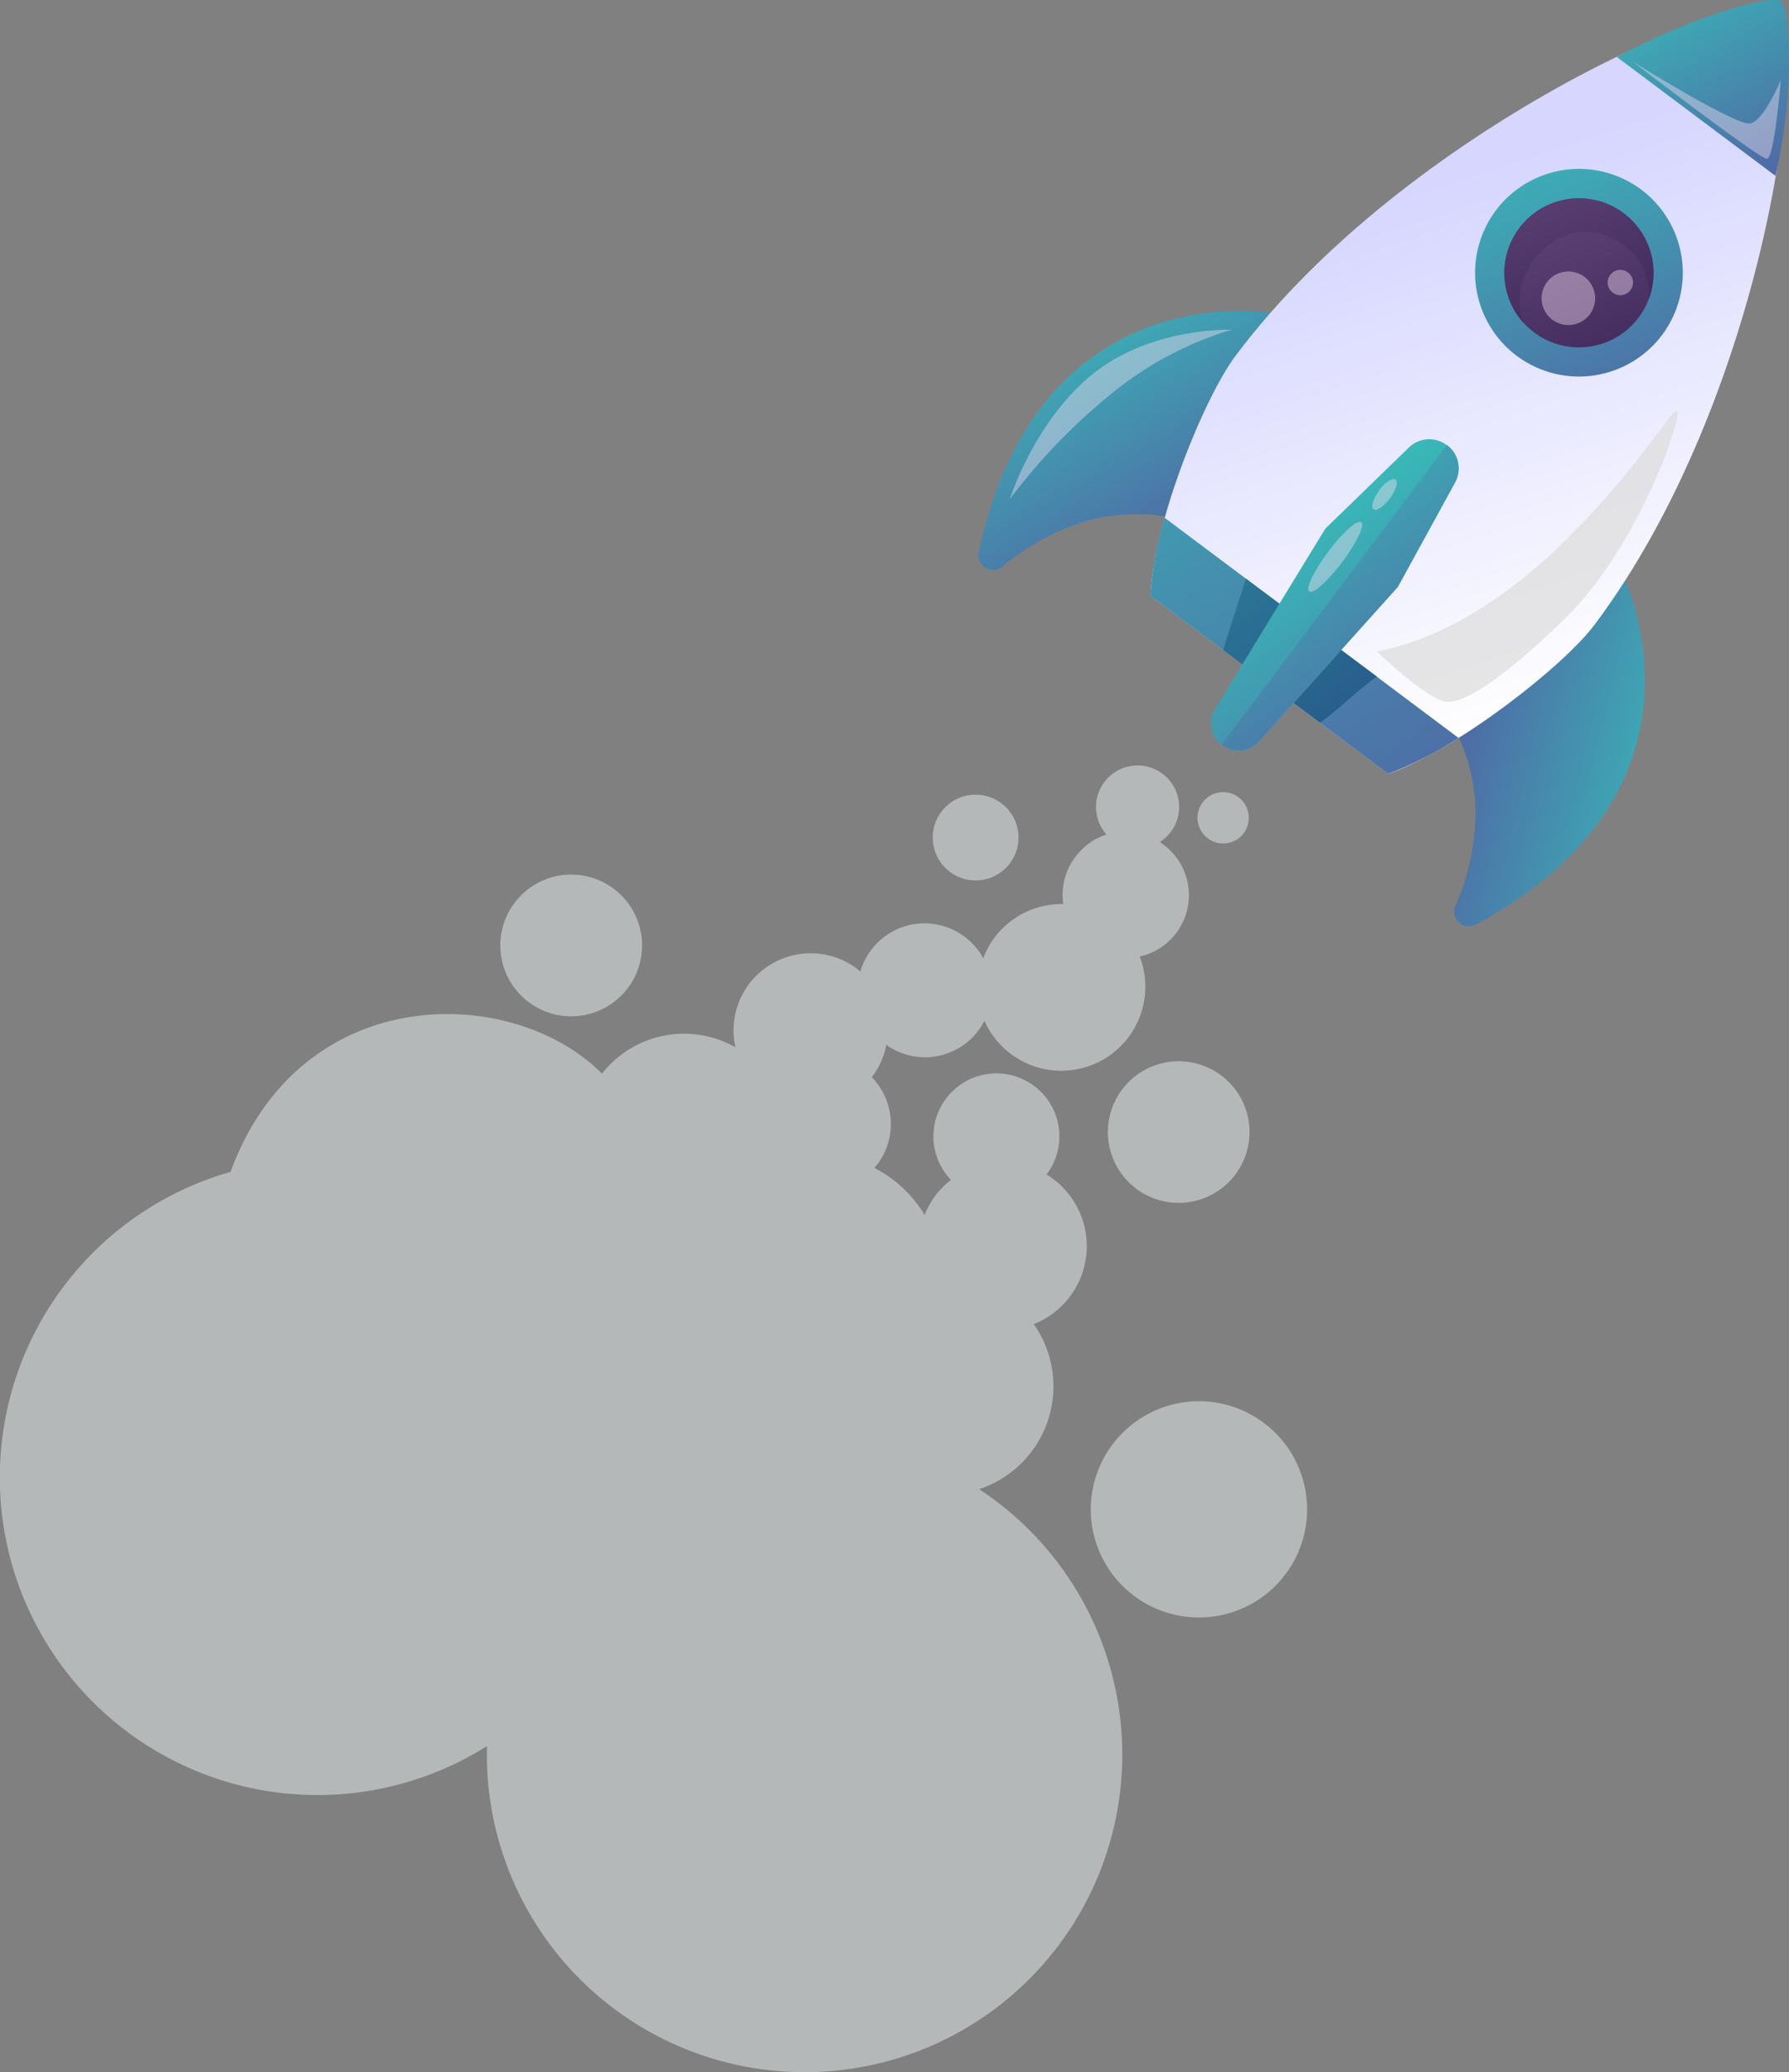 <svg xmlns="http://www.w3.org/2000/svg" xmlns:xlink="http://www.w3.org/1999/xlink" viewBox="0 0 237.74 275.42"><rect x="0" y="0" width="237.74" height="275.42" fill="#808080" stroke="none"/><defs><linearGradient id="linear-gradient" x1="-147.08" y1="-1343.54" x2="-104.52" y2="-1325.3" gradientTransform="matrix(0.8, 0.6, -0.6, 0.8, -548.55, 1204.12)" gradientUnits="userSpaceOnUse"><stop offset="0" stop-color="#39b8b8"/><stop offset="1" stop-color="#56519f"/></linearGradient><linearGradient id="linear-gradient-2" x1="-3811.28" y1="-1343.41" x2="-3773.55" y2="-1327.23" gradientTransform="matrix(-0.8, -0.6, -0.6, 0.8, -3631.35, -1105.9)" xlink:href="#linear-gradient"/><linearGradient id="未命名漸層_12" x1="-117.09" y1="-1386.71" x2="-57.9" y2="-1345.21" gradientTransform="matrix(0.8, 0.6, -0.6, 0.8, -548.55, 1204.12)" gradientUnits="userSpaceOnUse"><stop offset="0" stop-color="#d6d6ff"/><stop offset="1" stop-color="#fff"/></linearGradient><linearGradient id="linear-gradient-3" x1="-152.23" y1="-1345.83" x2="-38.55" y2="-1307.93" xlink:href="#linear-gradient"/><linearGradient id="linear-gradient-4" x1="-167.93" y1="-1350.81" x2="-60.73" y2="-1315.08" gradientTransform="matrix(0.8, 0.6, -0.6, 0.8, -548.55, 1204.12)" gradientUnits="userSpaceOnUse"><stop offset="0" stop-color="#39b8b8"/><stop offset="1" stop-color="#22457e"/></linearGradient><linearGradient id="linear-gradient-5" x1="-108.75" y1="-1428.48" x2="-72.18" y2="-1412.8" xlink:href="#linear-gradient"/><linearGradient id="linear-gradient-6" x1="-112.64" y1="-1401.04" x2="-66.82" y2="-1372.97" gradientTransform="matrix(-0.25, 0.97, -0.97, -0.25, -1159.62, -216.03)" xlink:href="#linear-gradient"/><linearGradient id="linear-gradient-7" x1="-75.74" y1="-1377.7" x2="-114.89" y2="-1403.32" gradientTransform="matrix(0.71, 0.71, -0.71, 0.71, -707.39, 1084)" gradientUnits="userSpaceOnUse"><stop offset="0" stop-color="#3b2757"/><stop offset="1" stop-color="#7c5890"/></linearGradient><linearGradient id="linear-gradient-8" x1="-84.84" y1="-1383.66" x2="-123.99" y2="-1409.27" gradientTransform="matrix(0.8, 0.6, -0.6, 0.8, -548.55, 1204.12)" xlink:href="#linear-gradient-7"/><linearGradient id="linear-gradient-9" x1="-103.74" y1="-1338.85" x2="-52.25" y2="-1321.68" xlink:href="#linear-gradient"/><linearGradient id="linear-gradient-10" x1="-113.15" y1="-1342.08" x2="-61.65" y2="-1324.91" xlink:href="#linear-gradient"/></defs><title>MD2019-素材</title><g id="_1-kv-planet" data-name="1-kv-planet"><path d="M151,158a9.41,9.41,0,1,0-1.89-13.18A9.41,9.41,0,0,0,151,158Z" style="fill:#ebf0f1;opacity:0.5"/><path d="M70.27,133.21A9.42,9.42,0,1,0,68.38,120,9.42,9.42,0,0,0,70.27,133.21Z" style="fill:#ebf0f1;opacity:0.5"/><path d="M126.24,115.89a5.7,5.7,0,1,0-1.14-8A5.71,5.71,0,0,0,126.24,115.89Z" style="fill:#ebf0f1;opacity:0.5"/><path d="M150.72,212.12A14.37,14.37,0,1,0,147.83,192,14.35,14.35,0,0,0,150.72,212.12Z" style="fill:#ebf0f1;opacity:0.5"/><path d="M165.27,110.75a3.41,3.41,0,1,1-.68-4.78A3.42,3.42,0,0,1,165.27,110.75Z" style="fill:#ebf0f1;opacity:0.5"/><path d="M168.81,41.58S138,36.23,130.06,73.45a1.94,1.94,0,0,0,3.07,1.92,31.36,31.36,0,0,1,11.37-6.16A25,25,0,0,1,156.69,69Z" style="fill:url(#linear-gradient)"/><path d="M215.77,76.78s13.79,28-19.69,46.13a1.94,1.94,0,0,1-2.71-2.4,31.32,31.32,0,0,0,2.72-12.64A25,25,0,0,0,192.9,96.1Z" style="fill:url(#linear-gradient-2)"/><path d="M211.89,83.05C234.72,52.59,240.64,4.67,236,1.18c-4.27-3.2-49,15.65-71.81,46.11-4.13,5.52-10.83,21.9-11.31,31.87l31.62,23.7C193.62,99.62,207.76,88.56,211.89,83.05Z" style="fill:url(#未命名漸層_12)"/><path d="M154.77,68.82a48.48,48.48,0,0,0-1.91,10.34l31.62,23.7a50.24,50.24,0,0,0,9.34-4.78Z" style="fill:url(#linear-gradient-3)"/><path d="M165.57,76.91c-.87,2.68-2.92,9-3,9.51l12.85,9.63c2.62-1.86,4.43-3.87,7.54-6.13Z" style="fill:url(#linear-gradient-4)"/><path d="M235.94,23.37c2.79-12.21,1.76-22.45.7-23.25s-10.81,1.63-21.78,7.45Z" style="fill:url(#linear-gradient-5)"/><circle cx="209.83" cy="36.26" r="13.8" transform="translate(95.84 216.11) rotate(-67.44)" style="fill:url(#linear-gradient-6)"/><circle cx="209.83" cy="36.26" r="9.91" transform="translate(-3.03 30.3) rotate(-8.2)" style="fill:url(#linear-gradient-7)"/><path d="M215.75,32.59a7.9,7.9,0,0,1,3.39,7.06A9.91,9.91,0,1,0,202.54,43C199.57,36,208.17,26.91,215.75,32.59Z" style="fill:url(#linear-gradient-8)"/><path d="M162.43,99.07l-.05,0a3.64,3.64,0,0,1-.92-4.82l14.67-24,11.11-10.78a3.87,3.87,0,0,1,5-.32l.05,0a3.87,3.87,0,0,1,1.07,4.95L185.76,78,167.33,98.58A3.65,3.65,0,0,1,162.43,99.07Z" style="fill:url(#linear-gradient-9)"/><path d="M193.37,64.13a3.87,3.87,0,0,0-1.07-4.95l-.05,0h0L162.34,99l0,0,.05,0a3.65,3.65,0,0,0,4.9-.49L185.76,78Z" style="fill:url(#linear-gradient-10)"/><path d="M192.1,93.26c-2.65-.42-9.13-6.67-9.13-6.67,22.66-4.39,39-32.65,39.87-32s-5.09,18-14.71,27.47C200.66,89.37,194.72,93.67,192.1,93.26Z" style="fill:#ddd;opacity:0.75"/><path d="M211.26,41.79a3.56,3.56,0,1,1-.71-5A3.56,3.56,0,0,1,211.26,41.79Z" style="fill:#ffe6f7;opacity:0.4"/><path d="M216.67,38.56a1.68,1.68,0,1,1-.34-2.35A1.67,1.67,0,0,1,216.67,38.56Z" style="fill:#ffe6f7;opacity:0.4"/><path d="M163.65,43.83s-10.88-.4-18.7,6.1c-7.61,6.33-10.76,16.42-10.76,16.42a79.78,79.78,0,0,1,13.28-13.84A46.41,46.41,0,0,1,163.65,43.83Z" style="fill:#ffe6f7;opacity:0.4"/><path d="M178.37,74.71c-1.91,2.54-3.86,4.29-4.38,3.9s.62-2.75,2.52-5.29,3.86-4.29,4.38-3.91S180.27,72.17,178.37,74.71Z" style="fill:#ffe6f7;opacity:0.4"/><path d="M184.7,66.25c-.81,1.09-1.79,1.73-2.19,1.43s0-1.42.76-2.5,1.8-1.73,2.19-1.43S185.52,65.16,184.7,66.25Z" style="fill:#ffe6f7;opacity:0.4"/><path d="M236.65,10.64s-.84,10.48-1.86,10.47-17.94-13-17.94-13,13.91,8.71,15.75,8.3S236.65,10.64,236.65,10.64Z" style="fill:#ffe6f7;opacity:0.4"/><path d="M154.58,112.23a4.5,4.5,0,0,0-.45-.31h0a5.52,5.52,0,1,0-7.09-1,8.23,8.23,0,0,0-4.15,3,8.34,8.34,0,0,0-1.59,6.24,11.16,11.16,0,0,0-9.14,4.46,11.5,11.5,0,0,0-1.5,2.74,8.88,8.88,0,0,0-14.92-1.06,8.84,8.84,0,0,0-1.41,2.83l-.44-.37a10.25,10.25,0,0,0-16.16,10.44A13.84,13.84,0,0,0,80,142.7c-11.94-12-40.07-12.36-49.36,13.06a42.22,42.22,0,1,0,34.06,76.33c0,.37,0,.74,0,1.11a42.22,42.22,0,1,0,65.42-35.27A14.39,14.39,0,0,0,137.38,176a11.16,11.16,0,0,0,2.56-19.31,9.39,9.39,0,0,0-.86-.59,8.37,8.37,0,1,0-13.48-.2,10,10,0,0,0,.77.93,10.9,10.9,0,0,0-2.08,2.1,11.25,11.25,0,0,0-1.42,2.55,16.64,16.64,0,0,0-6.69-6.25l.44-.51a8.91,8.91,0,0,0-.77-11.55l.07-.09a10,10,0,0,0,1.86-4.2A8.87,8.87,0,0,0,130,137a8.53,8.53,0,0,0,.82-1.33,11.17,11.17,0,0,0,20.64-8.53,8.36,8.36,0,0,0,3.17-14.86Z" style="fill:#ebf0f1;opacity:0.5"/></g></svg>